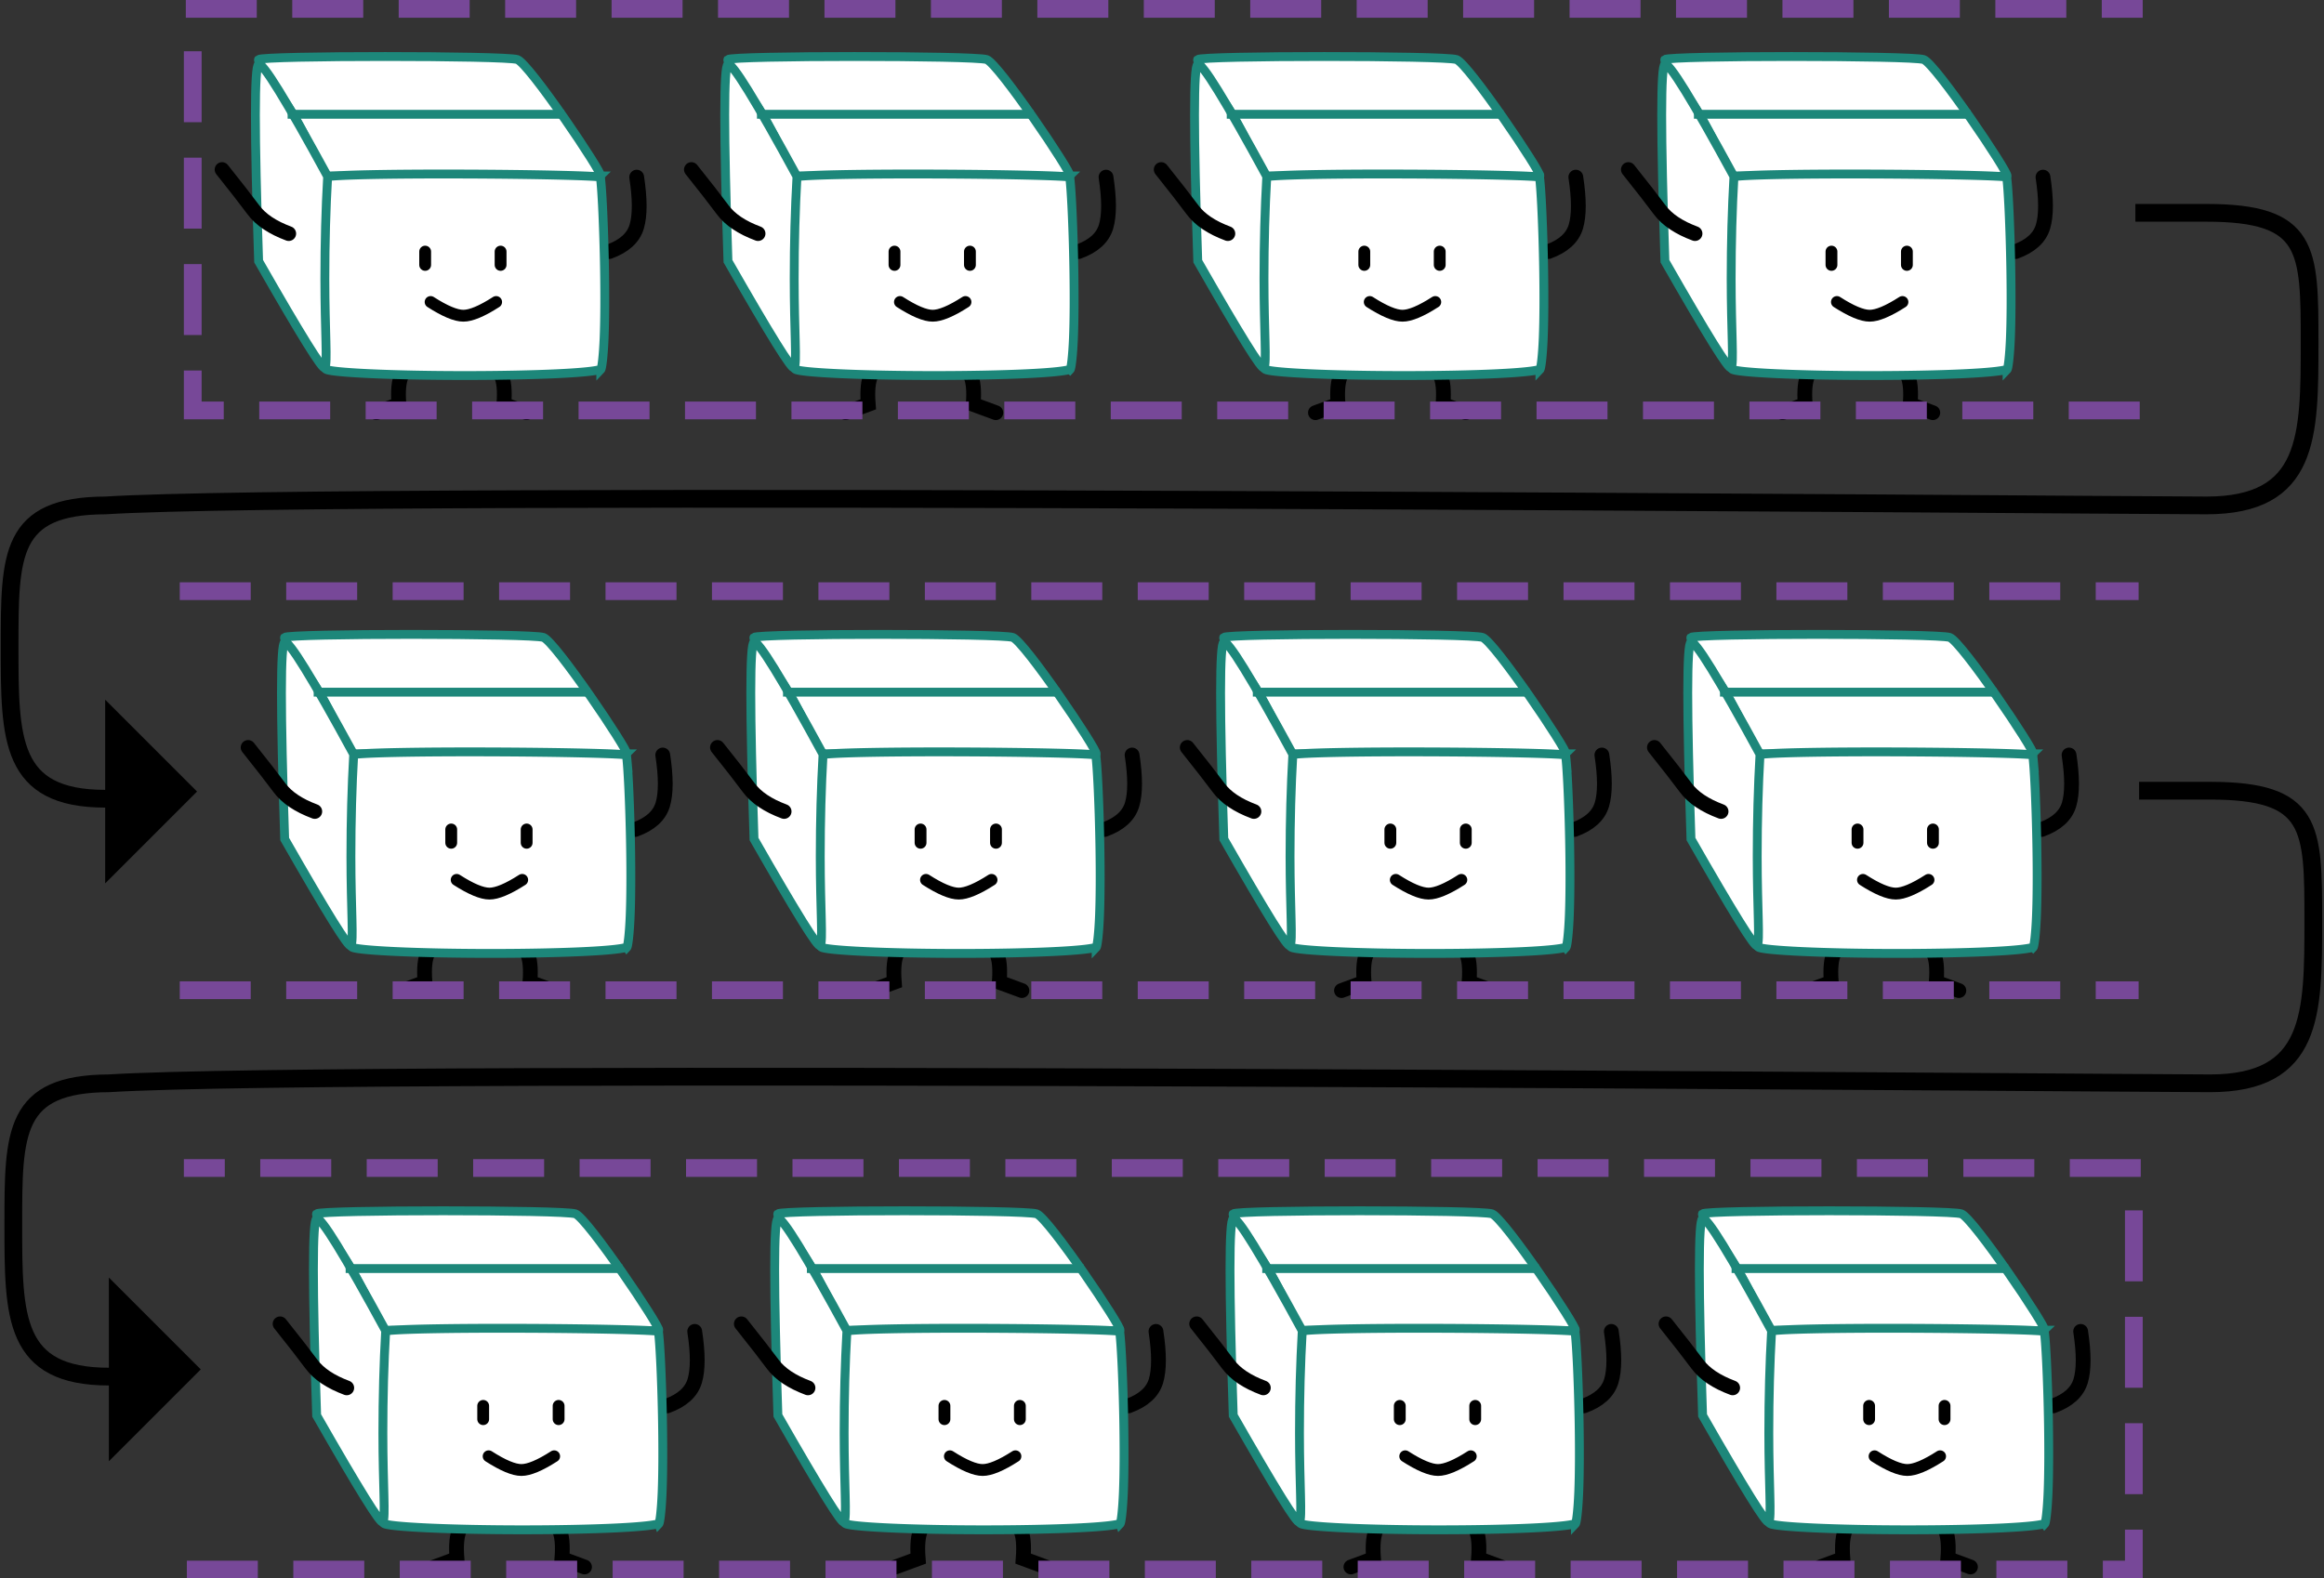 <svg xmlns="http://www.w3.org/2000/svg" viewBox="0 0 786 534"><rect x="0" y="0" width="786" height="534" fill="#333333" stroke="none"/><g fill="none" fill-rule="evenodd"><path fill="#FFF" stroke="#1D877A" stroke-linecap="square" stroke-width="3" d="M203.15 59.531c.823-.879-24.197-38.01-28.175-39.385-3.979-1.374-86.046-1.374-87.532 0-.72.666 9.414 14.452 12.237 19.373 3.003 5.235 10.253 20.012 10.911 20.012 1.278 0 91.737.879 92.56 0z"/><path stroke="#000" stroke-linecap="round" stroke-width="5" d="M206.04 85.119c5.063-1.837 8.161-4.644 9.296-8.42 1.134-3.776 1.134-9.368 0-16.777M142.794 120.48c-3.574 2.252-5.872 4.372-6.894 6.36-1.022 1.988-1.35 5.306-.987 9.955l-7.646 2.822M162.54 120.48c3.575 2.252 5.873 4.372 6.895 6.36 1.022 1.988 1.35 5.306.987 9.955l7.646 2.822"/><path fill="#FFF" stroke="#1D877A" stroke-width="3" d="M203.193 124.997c.356-.363.886-4.587 1.13-10.772.236-5.97.276-13.897.14-22.649-.122-7.87-.382-15.968-.708-22.294-.158-3.076-.326-5.618-.491-7.424a38.38 38.38 0 0 0-.224-1.99c-.073-.006-.145-.017-.182-.02a67.357 67.357 0 0 0-3.037-.21c-2.561-.134-6.198-.258-10.693-.366-8.758-.21-20.384-.353-32.103-.394-12.28-.043-23.73.028-32.22.21-4.577.1-8.239.23-10.833.388-1.339.082-2.383.172-3.11.266-.353.047-.73.138-.498-.097.166-.168.099.029.042.295-.107.507-.219 1.231-.33 2.15-.223 1.83-.441 4.385-.64 7.485-.4 6.237-.698 14.297-.819 22.245-.13 8.614-.046 16.52.267 22.477.321 6.112.965 10.249 1.39 10.612 1.337 1.144 22.419 2.139 46.736 2.139 11.73 0 23.006-.219 31.506-.623 4.468-.213 8.098-.473 10.712-.773 1.335-.153 2.392-.315 3.146-.482.551-.122.893-.25.819-.173z"/><path stroke="#000" stroke-linecap="round" stroke-width="4" d="M145.634 102.168c4.819 3.097 8.514 4.646 11.085 4.646 2.572 0 6.267-1.549 11.085-4.646M143.794 85.119v4.5M169.304 85.119v4.5"/><path fill="#FFF" stroke="#1D877A" stroke-linecap="square" stroke-width="3" d="M87.469 21.787c-1.457.626-1.457 22.82 0 66.578 14.283 24.988 21.75 37.008 22.4 36.058.976-1.423 0-12.136 0-30.174 0-12.025.315-23.541.944-34.548-14.107-25.902-21.888-38.54-23.344-37.914z"/><path stroke="#1D877A" stroke-linecap="square" stroke-width="3" d="M98.783 38.664h90.528"/><path stroke="#000" stroke-linecap="round" stroke-width="5" d="M97.648 79.023c-5.508-2.048-9.49-4.724-11.943-8.03-2.454-3.304-5.987-7.847-10.6-13.627"/><path fill="#FFF" stroke="#1D877A" stroke-linecap="square" stroke-width="3" d="M361.885 59.531c.823-.879-24.198-38.01-28.176-39.385-3.978-1.374-86.045-1.374-87.531 0-.72.666 9.413 14.452 12.236 19.373 3.003 5.235 10.253 20.012 10.912 20.012 1.277 0 91.737.879 92.56 0z"/><path stroke="#000" stroke-linecap="round" stroke-width="5" d="M364.775 85.119c5.063-1.837 8.16-4.644 9.295-8.42 1.134-3.776 1.134-9.368 0-16.777M301.529 120.48c-3.575 2.252-5.873 4.372-6.895 6.36-1.021 1.988-1.35 5.306-.986 9.955l-7.646 2.822M321.275 120.48c3.575 2.252 5.873 4.372 6.894 6.36 1.022 1.988 1.351 5.306.987 9.955l7.646 2.822"/><path fill="#FFF" stroke="#1D877A" stroke-width="3" d="M361.927 124.997c.356-.363.886-4.587 1.13-10.772.236-5.97.276-13.897.14-22.649-.121-7.87-.382-15.968-.707-22.294-.158-3.076-.327-5.618-.492-7.424a38.38 38.38 0 0 0-.223-1.99c-.074-.006-.145-.017-.183-.02a67.357 67.357 0 0 0-3.037-.21c-2.56-.134-6.197-.258-10.693-.366-8.758-.21-20.384-.353-32.102-.394-12.28-.043-23.73.028-32.221.21-4.576.1-8.238.23-10.832.388-1.34.082-2.384.172-3.11.266-.354.047-.732.138-.499-.097.167-.168.1.029.043.295-.108.507-.22 1.231-.331 2.15-.223 1.83-.44 4.385-.64 7.485-.399 6.237-.698 14.297-.818 22.245-.131 8.614-.047 16.52.266 22.477.322 6.112.966 10.249 1.39 10.612 1.337 1.144 22.42 2.139 46.737 2.139 11.729 0 23.006-.219 31.506-.623 4.468-.213 8.097-.473 10.712-.773 1.334-.153 2.391-.315 3.145-.482.552-.122.893-.25.82-.173z"/><path stroke="#000" stroke-linecap="round" stroke-width="4" d="M304.369 102.168c4.818 3.097 8.513 4.646 11.085 4.646 2.571 0 6.266-1.549 11.085-4.646M302.529 85.119v4.5M328.039 85.119v4.5"/><path fill="#FFF" stroke="#1D877A" stroke-linecap="square" stroke-width="3" d="M246.203 21.787c-1.456.626-1.456 22.82 0 66.578 14.283 24.988 21.75 37.008 22.4 36.058.977-1.423 0-12.136 0-30.174 0-12.025.315-23.541.944-34.548-14.106-25.902-21.887-38.54-23.344-37.914z"/><path stroke="#1D877A" stroke-linecap="square" stroke-width="3" d="M257.518 38.664h90.527"/><path stroke="#000" stroke-linecap="round" stroke-width="5" d="M256.383 79.023c-5.509-2.048-9.49-4.724-11.944-8.03-2.453-3.304-5.987-7.847-10.6-13.627"/><g><path fill="#FFF" stroke="#1D877A" stroke-linecap="square" stroke-width="3" d="M532.776 450.031c.822-.879-24.198-38.01-28.176-39.385-3.979-1.374-86.046-1.374-87.532 0-.72.666 9.414 14.452 12.237 19.373 3.003 5.235 10.253 20.012 10.911 20.012 1.278 0 91.737.879 92.56 0z"/><path stroke="#000" stroke-linecap="round" stroke-width="5" d="M535.666 475.619c5.062-1.837 8.16-4.644 9.295-8.42 1.134-3.776 1.134-9.368 0-16.777M472.42 510.98c-3.575 2.252-5.873 4.372-6.895 6.36-1.022 1.988-1.35 5.306-.987 9.955l-7.646 2.822M492.166 510.98c3.574 2.252 5.872 4.372 6.894 6.36 1.022 1.988 1.35 5.306.987 9.955l7.646 2.822"/><path fill="#FFF" stroke="#1D877A" stroke-width="3" d="M532.818 515.497c.356-.363.886-4.587 1.13-10.772.236-5.97.276-13.897.14-22.649-.122-7.87-.382-15.968-.708-22.294-.158-3.076-.326-5.618-.491-7.424a38.38 38.38 0 0 0-.224-1.99c-.073-.006-.145-.017-.182-.02a67.357 67.357 0 0 0-3.037-.21c-2.561-.134-6.198-.258-10.693-.366-8.758-.21-20.384-.353-32.103-.394-12.28-.043-23.73.028-32.22.21-4.577.1-8.239.23-10.833.388-1.339.082-2.383.172-3.11.266-.353.047-.73.138-.498-.097.166-.168.099.029.042.295-.107.507-.219 1.231-.33 2.15-.223 1.83-.441 4.385-.64 7.485-.4 6.237-.698 14.297-.819 22.245-.13 8.614-.046 16.52.267 22.477.321 6.112.965 10.249 1.39 10.612 1.337 1.144 22.419 2.139 46.736 2.139 11.73 0 23.006-.219 31.506-.623 4.468-.213 8.098-.473 10.712-.773 1.335-.153 2.392-.315 3.146-.482.551-.122.893-.25.819-.173z"/><path stroke="#000" stroke-linecap="round" stroke-width="4" d="M475.26 492.668c4.818 3.097 8.513 4.646 11.084 4.646 2.572 0 6.267-1.549 11.085-4.646M473.42 475.619v4.5M498.93 475.619v4.5"/><path fill="#FFF" stroke="#1D877A" stroke-linecap="square" stroke-width="3" d="M417.094 412.287c-1.457.626-1.457 22.82 0 66.578 14.283 24.988 21.75 37.008 22.4 36.058.976-1.423 0-12.136 0-30.174 0-12.025.315-23.541.943-34.548-14.106-25.902-21.887-38.54-23.343-37.914z"/><path stroke="#1D877A" stroke-linecap="square" stroke-width="3" d="M428.408 429.164h90.528"/><path stroke="#000" stroke-linecap="round" stroke-width="5" d="M427.273 469.523c-5.508-2.048-9.49-4.724-11.943-8.03-2.454-3.304-5.987-7.847-10.6-13.627"/></g><g><path fill="#FFF" stroke="#1D877A" stroke-linecap="square" stroke-width="3" d="M691.51 450.031c.823-.879-24.198-38.01-28.176-39.385-3.978-1.374-86.045-1.374-87.531 0-.72.666 9.413 14.452 12.236 19.373 3.003 5.235 10.253 20.012 10.912 20.012 1.277 0 91.737.879 92.56 0z"/><path stroke="#000" stroke-linecap="round" stroke-width="5" d="M694.4 475.619c5.063-1.837 8.16-4.644 9.295-8.42 1.134-3.776 1.134-9.368 0-16.777M631.154 510.98c-3.575 2.252-5.873 4.372-6.895 6.36-1.021 1.988-1.35 5.306-.986 9.955l-7.646 2.822M650.9 510.98c3.575 2.252 5.873 4.372 6.894 6.36 1.022 1.988 1.351 5.306.987 9.955l7.646 2.822"/><path fill="#FFF" stroke="#1D877A" stroke-width="3" d="M691.552 515.497c.356-.363.886-4.587 1.13-10.772.236-5.97.276-13.897.14-22.649-.121-7.87-.382-15.968-.707-22.294-.158-3.076-.327-5.618-.492-7.424a38.38 38.38 0 0 0-.223-1.99c-.074-.006-.145-.017-.183-.02a67.357 67.357 0 0 0-3.037-.21c-2.56-.134-6.197-.258-10.693-.366-8.758-.21-20.384-.353-32.102-.394-12.28-.043-23.73.028-32.221.21-4.576.1-8.238.23-10.832.388-1.34.082-2.384.172-3.11.266-.354.047-.732.138-.499-.097.167-.168.1.029.043.295-.108.507-.22 1.231-.331 2.15-.223 1.83-.44 4.385-.64 7.485-.399 6.237-.698 14.297-.818 22.245-.131 8.614-.047 16.52.266 22.477.322 6.112.966 10.249 1.39 10.612 1.337 1.144 22.42 2.139 46.737 2.139 11.729 0 23.006-.219 31.506-.623 4.468-.213 8.097-.473 10.712-.773 1.334-.153 2.391-.315 3.145-.482.552-.122.893-.25.82-.173z"/><path stroke="#000" stroke-linecap="round" stroke-width="4" d="M633.994 492.668c4.818 3.097 8.513 4.646 11.085 4.646 2.571 0 6.266-1.549 11.085-4.646M632.154 475.619v4.5M657.664 475.619v4.5"/><path fill="#FFF" stroke="#1D877A" stroke-linecap="square" stroke-width="3" d="M575.828 412.287c-1.456.626-1.456 22.82 0 66.578 14.283 24.988 21.75 37.008 22.4 36.058.977-1.423 0-12.136 0-30.174 0-12.025.315-23.541.944-34.548-14.106-25.902-21.887-38.54-23.344-37.914z"/><path stroke="#1D877A" stroke-linecap="square" stroke-width="3" d="M587.143 429.164h90.527"/><path stroke="#000" stroke-linecap="round" stroke-width="5" d="M586.008 469.523c-5.509-2.048-9.49-4.724-11.944-8.03-2.453-3.304-5.987-7.847-10.6-13.627"/></g><g><path fill="#FFF" stroke="#1D877A" stroke-linecap="square" stroke-width="3" d="M520.776 59.531c.822-.879-24.198-38.01-28.176-39.385-3.979-1.374-86.046-1.374-87.532 0-.72.666 9.414 14.452 12.237 19.373 3.003 5.235 10.253 20.012 10.911 20.012 1.278 0 91.737.879 92.56 0z"/><path stroke="#000" stroke-linecap="round" stroke-width="5" d="M523.666 85.119c5.062-1.837 8.16-4.644 9.295-8.42 1.134-3.776 1.134-9.368 0-16.777M460.42 120.48c-3.575 2.252-5.873 4.372-6.895 6.36-1.022 1.988-1.35 5.306-.987 9.955l-7.646 2.822M480.166 120.48c3.574 2.252 5.872 4.372 6.894 6.36 1.022 1.988 1.35 5.306.987 9.955l7.646 2.822"/><path fill="#FFF" stroke="#1D877A" stroke-width="3" d="M520.818 124.997c.356-.363.886-4.587 1.13-10.772.236-5.97.276-13.897.14-22.649-.122-7.87-.382-15.968-.708-22.294-.158-3.076-.326-5.618-.491-7.424a38.38 38.38 0 0 0-.224-1.99c-.073-.006-.145-.017-.182-.02a67.357 67.357 0 0 0-3.037-.21c-2.561-.134-6.198-.258-10.693-.366-8.758-.21-20.384-.353-32.103-.394-12.28-.043-23.73.028-32.22.21-4.577.1-8.239.23-10.833.388-1.339.082-2.383.172-3.11.266-.353.047-.73.138-.498-.097.166-.168.099.029.042.295-.107.507-.219 1.231-.33 2.15-.223 1.83-.441 4.385-.64 7.485-.4 6.237-.698 14.297-.819 22.245-.13 8.614-.046 16.52.267 22.477.321 6.112.965 10.249 1.39 10.612 1.337 1.144 22.419 2.139 46.736 2.139 11.73 0 23.006-.219 31.506-.623 4.468-.213 8.098-.473 10.712-.773 1.335-.153 2.392-.315 3.146-.482.551-.122.893-.25.819-.173z"/><path stroke="#000" stroke-linecap="round" stroke-width="4" d="M463.26 102.168c4.818 3.097 8.513 4.646 11.084 4.646 2.572 0 6.267-1.549 11.085-4.646M461.42 85.119v4.5M486.93 85.119v4.5"/><path fill="#FFF" stroke="#1D877A" stroke-linecap="square" stroke-width="3" d="M405.094 21.787c-1.457.626-1.457 22.82 0 66.578 14.283 24.988 21.75 37.008 22.4 36.058.976-1.423 0-12.136 0-30.174 0-12.025.315-23.541.943-34.548-14.106-25.902-21.887-38.54-23.343-37.914z"/><path stroke="#1D877A" stroke-linecap="square" stroke-width="3" d="M416.408 38.664h90.528"/><path stroke="#000" stroke-linecap="round" stroke-width="5" d="M415.273 79.023c-5.508-2.048-9.49-4.724-11.943-8.03-2.454-3.304-5.987-7.847-10.6-13.627"/></g><g><path fill="#FFF" stroke="#1D877A" stroke-linecap="square" stroke-width="3" d="M678.776 59.531c.822-.879-24.198-38.01-28.176-39.385-3.979-1.374-86.046-1.374-87.532 0-.72.666 9.414 14.452 12.237 19.373 3.003 5.235 10.253 20.012 10.911 20.012 1.278 0 91.737.879 92.56 0z"/><path stroke="#000" stroke-linecap="round" stroke-width="5" d="M681.666 85.119c5.062-1.837 8.16-4.644 9.295-8.42 1.134-3.776 1.134-9.368 0-16.777M618.42 120.48c-3.575 2.252-5.873 4.372-6.895 6.36-1.022 1.988-1.35 5.306-.987 9.955l-7.646 2.822M638.166 120.48c3.574 2.252 5.872 4.372 6.894 6.36 1.022 1.988 1.35 5.306.987 9.955l7.646 2.822"/><path fill="#FFF" stroke="#1D877A" stroke-width="3" d="M678.818 124.997c.356-.363.886-4.587 1.13-10.772.236-5.97.276-13.897.14-22.649-.122-7.87-.382-15.968-.708-22.294-.158-3.076-.326-5.618-.491-7.424a38.38 38.38 0 0 0-.224-1.99c-.073-.006-.145-.017-.182-.02a67.357 67.357 0 0 0-3.037-.21c-2.561-.134-6.198-.258-10.693-.366-8.758-.21-20.384-.353-32.103-.394-12.28-.043-23.73.028-32.22.21-4.577.1-8.239.23-10.833.388-1.339.082-2.383.172-3.11.266-.353.047-.73.138-.498-.097.166-.168.099.029.042.295-.107.507-.219 1.231-.33 2.15-.223 1.83-.441 4.385-.64 7.485-.4 6.237-.698 14.297-.819 22.245-.13 8.614-.046 16.52.267 22.477.321 6.112.965 10.249 1.39 10.612 1.337 1.144 22.419 2.139 46.736 2.139 11.73 0 23.006-.219 31.506-.623 4.468-.213 8.098-.473 10.712-.773 1.335-.153 2.392-.315 3.146-.482.551-.122.893-.25.819-.173z"/><path stroke="#000" stroke-linecap="round" stroke-width="4" d="M621.26 102.168c4.818 3.097 8.513 4.646 11.084 4.646 2.572 0 6.267-1.549 11.085-4.646M619.42 85.119v4.5M644.93 85.119v4.5"/><path fill="#FFF" stroke="#1D877A" stroke-linecap="square" stroke-width="3" d="M563.094 21.787c-1.457.626-1.457 22.82 0 66.578 14.283 24.988 21.75 37.008 22.4 36.058.976-1.423 0-12.136 0-30.174 0-12.025.315-23.541.944-34.548-14.107-25.902-21.888-38.54-23.344-37.914z"/><path stroke="#1D877A" stroke-linecap="square" stroke-width="3" d="M574.408 38.664h90.528"/><path stroke="#000" stroke-linecap="round" stroke-width="5" d="M573.273 79.023c-5.508-2.048-9.49-4.724-11.943-8.03-2.454-3.304-5.987-7.847-10.6-13.627"/></g><g><path fill="#FFF" stroke="#1D877A" stroke-linecap="square" stroke-width="3" d="M211.963 255.031c.823-.879-24.198-38.01-28.176-39.385-3.978-1.374-86.045-1.374-87.531 0-.72.666 9.413 14.452 12.236 19.373 3.003 5.235 10.253 20.012 10.912 20.012 1.277 0 91.737.879 92.56 0z"/><path stroke="#000" stroke-linecap="round" stroke-width="5" d="M214.853 280.619c5.063-1.837 8.161-4.644 9.295-8.42 1.134-3.776 1.134-9.368 0-16.777M151.607 315.98c-3.575 2.252-5.873 4.372-6.895 6.36-1.021 1.988-1.35 5.306-.986 9.955l-7.646 2.822M171.353 315.98c3.575 2.252 5.873 4.372 6.895 6.36 1.021 1.988 1.35 5.306.986 9.955l7.646 2.822"/><path fill="#FFF" stroke="#1D877A" stroke-width="3" d="M212.005 320.497c.356-.363.886-4.587 1.13-10.772.236-5.97.277-13.897.14-22.649-.121-7.87-.382-15.968-.707-22.294-.158-3.076-.326-5.618-.492-7.424a38.38 38.38 0 0 0-.223-1.99c-.074-.006-.145-.017-.183-.02a67.357 67.357 0 0 0-3.037-.21c-2.56-.134-6.197-.258-10.693-.366-8.758-.21-20.384-.353-32.102-.394-12.28-.043-23.73.028-32.221.21-4.576.1-8.238.23-10.832.388-1.34.082-2.383.172-3.11.266-.354.047-.731.138-.499-.097.167-.168.1.029.043.295-.107.507-.22 1.231-.331 2.15-.223 1.83-.44 4.385-.64 7.485-.399 6.237-.698 14.297-.818 22.245-.131 8.614-.047 16.52.266 22.477.322 6.112.966 10.249 1.39 10.612 1.337 1.144 22.42 2.139 46.737 2.139 11.729 0 23.006-.219 31.506-.623 4.468-.213 8.097-.473 10.712-.773 1.334-.153 2.391-.315 3.145-.482.552-.122.893-.25.82-.173z"/><path stroke="#000" stroke-linecap="round" stroke-width="4" d="M154.447 297.668c4.818 3.097 8.513 4.646 11.085 4.646 2.571 0 6.266-1.549 11.085-4.646M152.607 280.619v4.5M178.117 280.619v4.5"/><path fill="#FFF" stroke="#1D877A" stroke-linecap="square" stroke-width="3" d="M96.281 217.287c-1.456.626-1.456 22.82 0 66.578 14.283 24.988 21.75 37.008 22.4 36.058.977-1.423 0-12.136 0-30.174 0-12.025.315-23.541.944-34.548-14.106-25.902-21.887-38.54-23.344-37.914z"/><path stroke="#1D877A" stroke-linecap="square" stroke-width="3" d="M107.596 234.164h90.527"/><path stroke="#000" stroke-linecap="round" stroke-width="5" d="M106.46 274.523c-5.508-2.048-9.489-4.724-11.943-8.03-2.453-3.304-5.987-7.847-10.6-13.627"/></g><g><path fill="#FFF" stroke="#1D877A" stroke-linecap="square" stroke-width="3" d="M370.698 255.031c.822-.879-24.198-38.01-28.177-39.385-3.978-1.374-86.045-1.374-87.53 0-.72.666 9.413 14.452 12.236 19.373 3.003 5.235 10.253 20.012 10.911 20.012 1.278 0 91.737.879 92.56 0z"/><path stroke="#000" stroke-linecap="round" stroke-width="5" d="M373.588 280.619c5.062-1.837 8.16-4.644 9.294-8.42 1.135-3.776 1.135-9.368 0-16.777M310.341 315.98c-3.574 2.252-5.872 4.372-6.894 6.36-1.022 1.988-1.35 5.306-.987 9.955l-7.646 2.822M330.087 315.98c3.575 2.252 5.873 4.372 6.895 6.36 1.022 1.988 1.35 5.306.987 9.955l7.646 2.822"/><path fill="#FFF" stroke="#1D877A" stroke-width="3" d="M370.74 320.497c.355-.363.886-4.587 1.13-10.772.236-5.97.276-13.897.14-22.649-.122-7.87-.382-15.968-.708-22.294-.158-3.076-.326-5.618-.492-7.424a38.38 38.38 0 0 0-.223-1.99c-.074-.006-.145-.017-.182-.02a67.357 67.357 0 0 0-3.037-.21c-2.561-.134-6.198-.258-10.693-.366-8.759-.21-20.384-.353-32.103-.394-12.28-.043-23.73.028-32.22.21-4.577.1-8.239.23-10.833.388-1.339.082-2.383.172-3.11.266-.353.047-.731.138-.498-.097.166-.168.099.029.042.295-.107.507-.219 1.231-.33 2.15-.224 1.83-.441 4.385-.64 7.485-.4 6.237-.698 14.297-.819 22.245-.13 8.614-.046 16.52.267 22.477.321 6.112.965 10.249 1.39 10.612 1.337 1.144 22.419 2.139 46.736 2.139 11.73 0 23.006-.219 31.506-.623 4.468-.213 8.098-.473 10.712-.773 1.335-.153 2.392-.315 3.146-.482.551-.122.893-.25.819-.173z"/><path stroke="#000" stroke-linecap="round" stroke-width="4" d="M313.181 297.668c4.818 3.097 8.513 4.646 11.085 4.646 2.572 0 6.267-1.549 11.085-4.646M311.341 280.619v4.5M336.851 280.619v4.5"/><path fill="#FFF" stroke="#1D877A" stroke-linecap="square" stroke-width="3" d="M255.016 217.287c-1.457.626-1.457 22.82 0 66.578 14.283 24.988 21.75 37.008 22.4 36.058.976-1.423 0-12.136 0-30.174 0-12.025.314-23.541.943-34.548-14.106-25.902-21.887-38.54-23.343-37.914z"/><path stroke="#1D877A" stroke-linecap="square" stroke-width="3" d="M266.33 234.164h90.527"/><path stroke="#000" stroke-linecap="round" stroke-width="5" d="M265.195 274.523c-5.508-2.048-9.49-4.724-11.943-8.03-2.454-3.304-5.987-7.847-10.6-13.627"/></g><g><path fill="#FFF" stroke="#1D877A" stroke-linecap="square" stroke-width="3" d="M529.588 255.031c.823-.879-24.198-38.01-28.176-39.385-3.978-1.374-86.045-1.374-87.531 0-.72.666 9.413 14.452 12.236 19.373 3.003 5.235 10.253 20.012 10.912 20.012 1.277 0 91.737.879 92.56 0z"/><path stroke="#000" stroke-linecap="round" stroke-width="5" d="M532.478 280.619c5.063-1.837 8.161-4.644 9.295-8.42 1.134-3.776 1.134-9.368 0-16.777M469.232 315.98c-3.575 2.252-5.873 4.372-6.895 6.36-1.021 1.988-1.35 5.306-.986 9.955l-7.646 2.822M488.978 315.98c3.575 2.252 5.873 4.372 6.895 6.36 1.021 1.988 1.35 5.306.986 9.955l7.646 2.822"/><path fill="#FFF" stroke="#1D877A" stroke-width="3" d="M529.63 320.497c.356-.363.886-4.587 1.13-10.772.236-5.97.277-13.897.14-22.649-.121-7.87-.382-15.968-.707-22.294-.158-3.076-.326-5.618-.492-7.424a38.38 38.38 0 0 0-.223-1.99c-.074-.006-.145-.017-.183-.02a67.357 67.357 0 0 0-3.037-.21c-2.56-.134-6.197-.258-10.693-.366-8.758-.21-20.384-.353-32.102-.394-12.28-.043-23.73.028-32.221.21-4.576.1-8.238.23-10.832.388-1.34.082-2.383.172-3.11.266-.354.047-.731.138-.499-.097.167-.168.1.029.043.295-.107.507-.22 1.231-.331 2.15-.223 1.83-.44 4.385-.64 7.485-.399 6.237-.698 14.297-.818 22.245-.131 8.614-.047 16.52.266 22.477.322 6.112.966 10.249 1.39 10.612 1.337 1.144 22.42 2.139 46.737 2.139 11.729 0 23.006-.219 31.506-.623 4.468-.213 8.097-.473 10.712-.773 1.334-.153 2.391-.315 3.145-.482.552-.122.893-.25.82-.173z"/><path stroke="#000" stroke-linecap="round" stroke-width="4" d="M472.072 297.668c4.818 3.097 8.513 4.646 11.085 4.646 2.571 0 6.266-1.549 11.085-4.646M470.232 280.619v4.5M495.742 280.619v4.5"/><path fill="#FFF" stroke="#1D877A" stroke-linecap="square" stroke-width="3" d="M413.906 217.287c-1.456.626-1.456 22.82 0 66.578 14.283 24.988 21.75 37.008 22.4 36.058.977-1.423 0-12.136 0-30.174 0-12.025.315-23.541.944-34.548-14.106-25.902-21.887-38.54-23.344-37.914z"/><path stroke="#1D877A" stroke-linecap="square" stroke-width="3" d="M425.22 234.164h90.528"/><path stroke="#000" stroke-linecap="round" stroke-width="5" d="M424.086 274.523c-5.509-2.048-9.49-4.724-11.944-8.03-2.453-3.304-5.987-7.847-10.6-13.627"/></g><g><path fill="#FFF" stroke="#1D877A" stroke-linecap="square" stroke-width="3" d="M687.588 255.031c.823-.879-24.198-38.01-28.176-39.385-3.978-1.374-86.045-1.374-87.531 0-.72.666 9.413 14.452 12.236 19.373 3.003 5.235 10.253 20.012 10.912 20.012 1.277 0 91.737.879 92.56 0z"/><path stroke="#000" stroke-linecap="round" stroke-width="5" d="M690.478 280.619c5.063-1.837 8.161-4.644 9.295-8.42 1.134-3.776 1.134-9.368 0-16.777M627.232 315.98c-3.575 2.252-5.873 4.372-6.895 6.36-1.021 1.988-1.35 5.306-.986 9.955l-7.646 2.822M646.978 315.98c3.575 2.252 5.873 4.372 6.895 6.36 1.021 1.988 1.35 5.306.986 9.955l7.646 2.822"/><path fill="#FFF" stroke="#1D877A" stroke-width="3" d="M687.63 320.497c.356-.363.886-4.587 1.13-10.772.236-5.97.277-13.897.14-22.649-.121-7.87-.382-15.968-.707-22.294-.158-3.076-.326-5.618-.492-7.424a38.38 38.38 0 0 0-.223-1.99c-.074-.006-.145-.017-.183-.02a67.357 67.357 0 0 0-3.037-.21c-2.56-.134-6.197-.258-10.693-.366-8.758-.21-20.384-.353-32.102-.394-12.28-.043-23.73.028-32.221.21-4.576.1-8.238.23-10.832.388-1.34.082-2.383.172-3.11.266-.354.047-.731.138-.499-.097.167-.168.1.029.043.295-.107.507-.22 1.231-.331 2.15-.223 1.83-.44 4.385-.64 7.485-.399 6.237-.698 14.297-.818 22.245-.131 8.614-.047 16.52.266 22.477.322 6.112.966 10.249 1.39 10.612 1.337 1.144 22.42 2.139 46.737 2.139 11.729 0 23.006-.219 31.506-.623 4.468-.213 8.097-.473 10.712-.773 1.334-.153 2.391-.315 3.145-.482.552-.122.893-.25.82-.173z"/><path stroke="#000" stroke-linecap="round" stroke-width="4" d="M630.072 297.668c4.818 3.097 8.513 4.646 11.085 4.646 2.571 0 6.266-1.549 11.085-4.646M628.232 280.619v4.5M653.742 280.619v4.5"/><path fill="#FFF" stroke="#1D877A" stroke-linecap="square" stroke-width="3" d="M571.906 217.287c-1.456.626-1.456 22.82 0 66.578 14.283 24.988 21.75 37.008 22.4 36.058.977-1.423 0-12.136 0-30.174 0-12.025.315-23.541.944-34.548-14.106-25.902-21.887-38.54-23.344-37.914z"/><path stroke="#1D877A" stroke-linecap="square" stroke-width="3" d="M583.22 234.164h90.528"/><path stroke="#000" stroke-linecap="round" stroke-width="5" d="M582.086 274.523c-5.509-2.048-9.49-4.724-11.944-8.03-2.453-3.304-5.987-7.847-10.6-13.627"/></g><g><path fill="#FFF" stroke="#1D877A" stroke-linecap="square" stroke-width="3" d="M222.776 450.031c.822-.879-24.198-38.01-28.176-39.385-3.979-1.374-86.046-1.374-87.532 0-.72.666 9.414 14.452 12.237 19.373 3.003 5.235 10.253 20.012 10.911 20.012 1.278 0 91.737.879 92.56 0z"/><path stroke="#000" stroke-linecap="round" stroke-width="5" d="M225.666 475.619c5.062-1.837 8.16-4.644 9.295-8.42 1.134-3.776 1.134-9.368 0-16.777M162.42 510.98c-3.575 2.252-5.873 4.372-6.895 6.36-1.022 1.988-1.35 5.306-.987 9.955l-7.646 2.822M182.166 510.98c3.574 2.252 5.872 4.372 6.894 6.36 1.022 1.988 1.35 5.306.987 9.955l7.646 2.822"/><path fill="#FFF" stroke="#1D877A" stroke-width="3" d="M222.818 515.497c.356-.363.886-4.587 1.13-10.772.236-5.97.276-13.897.14-22.649-.122-7.87-.382-15.968-.708-22.294-.158-3.076-.326-5.618-.491-7.424a38.38 38.38 0 0 0-.224-1.99c-.073-.006-.145-.017-.182-.02a67.357 67.357 0 0 0-3.037-.21c-2.561-.134-6.198-.258-10.693-.366-8.758-.21-20.384-.353-32.103-.394-12.28-.043-23.73.028-32.22.21-4.577.1-8.239.23-10.833.388-1.339.082-2.383.172-3.11.266-.353.047-.73.138-.498-.097.166-.168.099.029.042.295-.107.507-.219 1.231-.33 2.15-.223 1.83-.441 4.385-.64 7.485-.4 6.237-.698 14.297-.819 22.245-.13 8.614-.046 16.52.267 22.477.321 6.112.965 10.249 1.39 10.612 1.337 1.144 22.419 2.139 46.736 2.139 11.73 0 23.006-.219 31.506-.623 4.468-.213 8.098-.473 10.712-.773 1.335-.153 2.392-.315 3.146-.482.551-.122.893-.25.819-.173z"/><path stroke="#000" stroke-linecap="round" stroke-width="4" d="M165.26 492.668c4.818 3.097 8.513 4.646 11.084 4.646 2.572 0 6.267-1.549 11.085-4.646M163.42 475.619v4.5M188.93 475.619v4.5"/><path fill="#FFF" stroke="#1D877A" stroke-linecap="square" stroke-width="3" d="M107.094 412.287c-1.457.626-1.457 22.82 0 66.578 14.283 24.988 21.75 37.008 22.4 36.058.976-1.423 0-12.136 0-30.174 0-12.025.315-23.541.944-34.548-14.107-25.902-21.888-38.54-23.344-37.914z"/><path stroke="#1D877A" stroke-linecap="square" stroke-width="3" d="M118.408 429.164h90.528"/><path stroke="#000" stroke-linecap="round" stroke-width="5" d="M117.273 469.523c-5.508-2.048-9.49-4.724-11.943-8.03-2.454-3.304-5.987-7.847-10.6-13.627"/></g><g><path fill="#FFF" stroke="#1D877A" stroke-linecap="square" stroke-width="3" d="M378.776 450.031c.822-.879-24.198-38.01-28.176-39.385-3.979-1.374-86.046-1.374-87.532 0-.72.666 9.414 14.452 12.237 19.373 3.003 5.235 10.253 20.012 10.911 20.012 1.278 0 91.737.879 92.56 0z"/><path stroke="#000" stroke-linecap="round" stroke-width="5" d="M381.666 475.619c5.062-1.837 8.16-4.644 9.295-8.42 1.134-3.776 1.134-9.368 0-16.777M318.42 510.98c-3.575 2.252-5.873 4.372-6.895 6.36-1.022 1.988-1.35 5.306-.987 9.955l-7.646 2.822M338.166 510.98c3.574 2.252 5.872 4.372 6.894 6.36 1.022 1.988 1.35 5.306.987 9.955l7.646 2.822"/><path fill="#FFF" stroke="#1D877A" stroke-width="3" d="M378.818 515.497c.356-.363.886-4.587 1.13-10.772.236-5.97.276-13.897.14-22.649-.122-7.87-.382-15.968-.708-22.294-.158-3.076-.326-5.618-.491-7.424a38.38 38.38 0 0 0-.224-1.99c-.073-.006-.145-.017-.182-.02a67.357 67.357 0 0 0-3.037-.21c-2.561-.134-6.198-.258-10.693-.366-8.758-.21-20.384-.353-32.103-.394-12.28-.043-23.73.028-32.22.21-4.577.1-8.239.23-10.833.388-1.339.082-2.383.172-3.11.266-.353.047-.73.138-.498-.097.166-.168.099.029.042.295-.107.507-.219 1.231-.33 2.15-.223 1.83-.441 4.385-.64 7.485-.4 6.237-.698 14.297-.819 22.245-.13 8.614-.046 16.52.267 22.477.321 6.112.965 10.249 1.39 10.612 1.337 1.144 22.419 2.139 46.736 2.139 11.73 0 23.006-.219 31.506-.623 4.468-.213 8.098-.473 10.712-.773 1.335-.153 2.392-.315 3.146-.482.551-.122.893-.25.819-.173z"/><path stroke="#000" stroke-linecap="round" stroke-width="4" d="M321.26 492.668c4.818 3.097 8.513 4.646 11.084 4.646 2.572 0 6.267-1.549 11.085-4.646M319.42 475.619v4.5M344.93 475.619v4.5"/><path fill="#FFF" stroke="#1D877A" stroke-linecap="square" stroke-width="3" d="M263.094 412.287c-1.457.626-1.457 22.82 0 66.578 14.283 24.988 21.75 37.008 22.4 36.058.976-1.423 0-12.136 0-30.174 0-12.025.315-23.541.943-34.548-14.106-25.902-21.887-38.54-23.343-37.914z"/><path stroke="#1D877A" stroke-linecap="square" stroke-width="3" d="M274.408 429.164h90.528"/><path stroke="#000" stroke-linecap="round" stroke-width="5" d="M273.273 469.523c-5.508-2.048-9.49-4.724-11.943-8.03-2.454-3.304-5.987-7.847-10.6-13.627"/></g><path stroke="#774898" stroke-dasharray="18" stroke-linecap="square" stroke-width="6" d="M720.675 138.855H65.188V3h656.5"/><g stroke="#774898" stroke-dasharray="18" stroke-linecap="square" stroke-width="6"><path d="M63.797 200h656.5M63.797 335h656.5"/></g><path stroke="#774898" stroke-dasharray="18" stroke-linecap="square" stroke-width="6" d="M66.2 531h655.487V395.145h-656.5"/><g><path stroke="#000" stroke-linecap="square" stroke-width="6" d="M725.21 72h21c34.915 0 34.915 12.25 34.915 43.922 0 31.672 0 55.07-34.914 55.07-24.078 0-630.152-5.044-710.602 0-32.359.117-32.359 16.64-32.359 47.836 0 31.195 0 51.39 32.36 51.39h20.718"/><path fill="#000" d="M35.571 236.71l31.071 31.072-31.07 31.07z"/></g><g><path stroke="#000" stroke-linecap="square" stroke-width="6" d="M726.46 267.5h21c34.915 0 34.915 12.25 34.915 43.922 0 31.672 0 55.07-34.914 55.07-24.078 0-630.152-5.044-710.602 0C4.5 366.61 4.5 383.132 4.5 414.328c0 31.195 0 51.39 32.36 51.39h20.718"/><path fill="#000" d="M36.821 432.21l31.071 31.072-31.07 31.07z"/></g></g></svg>
